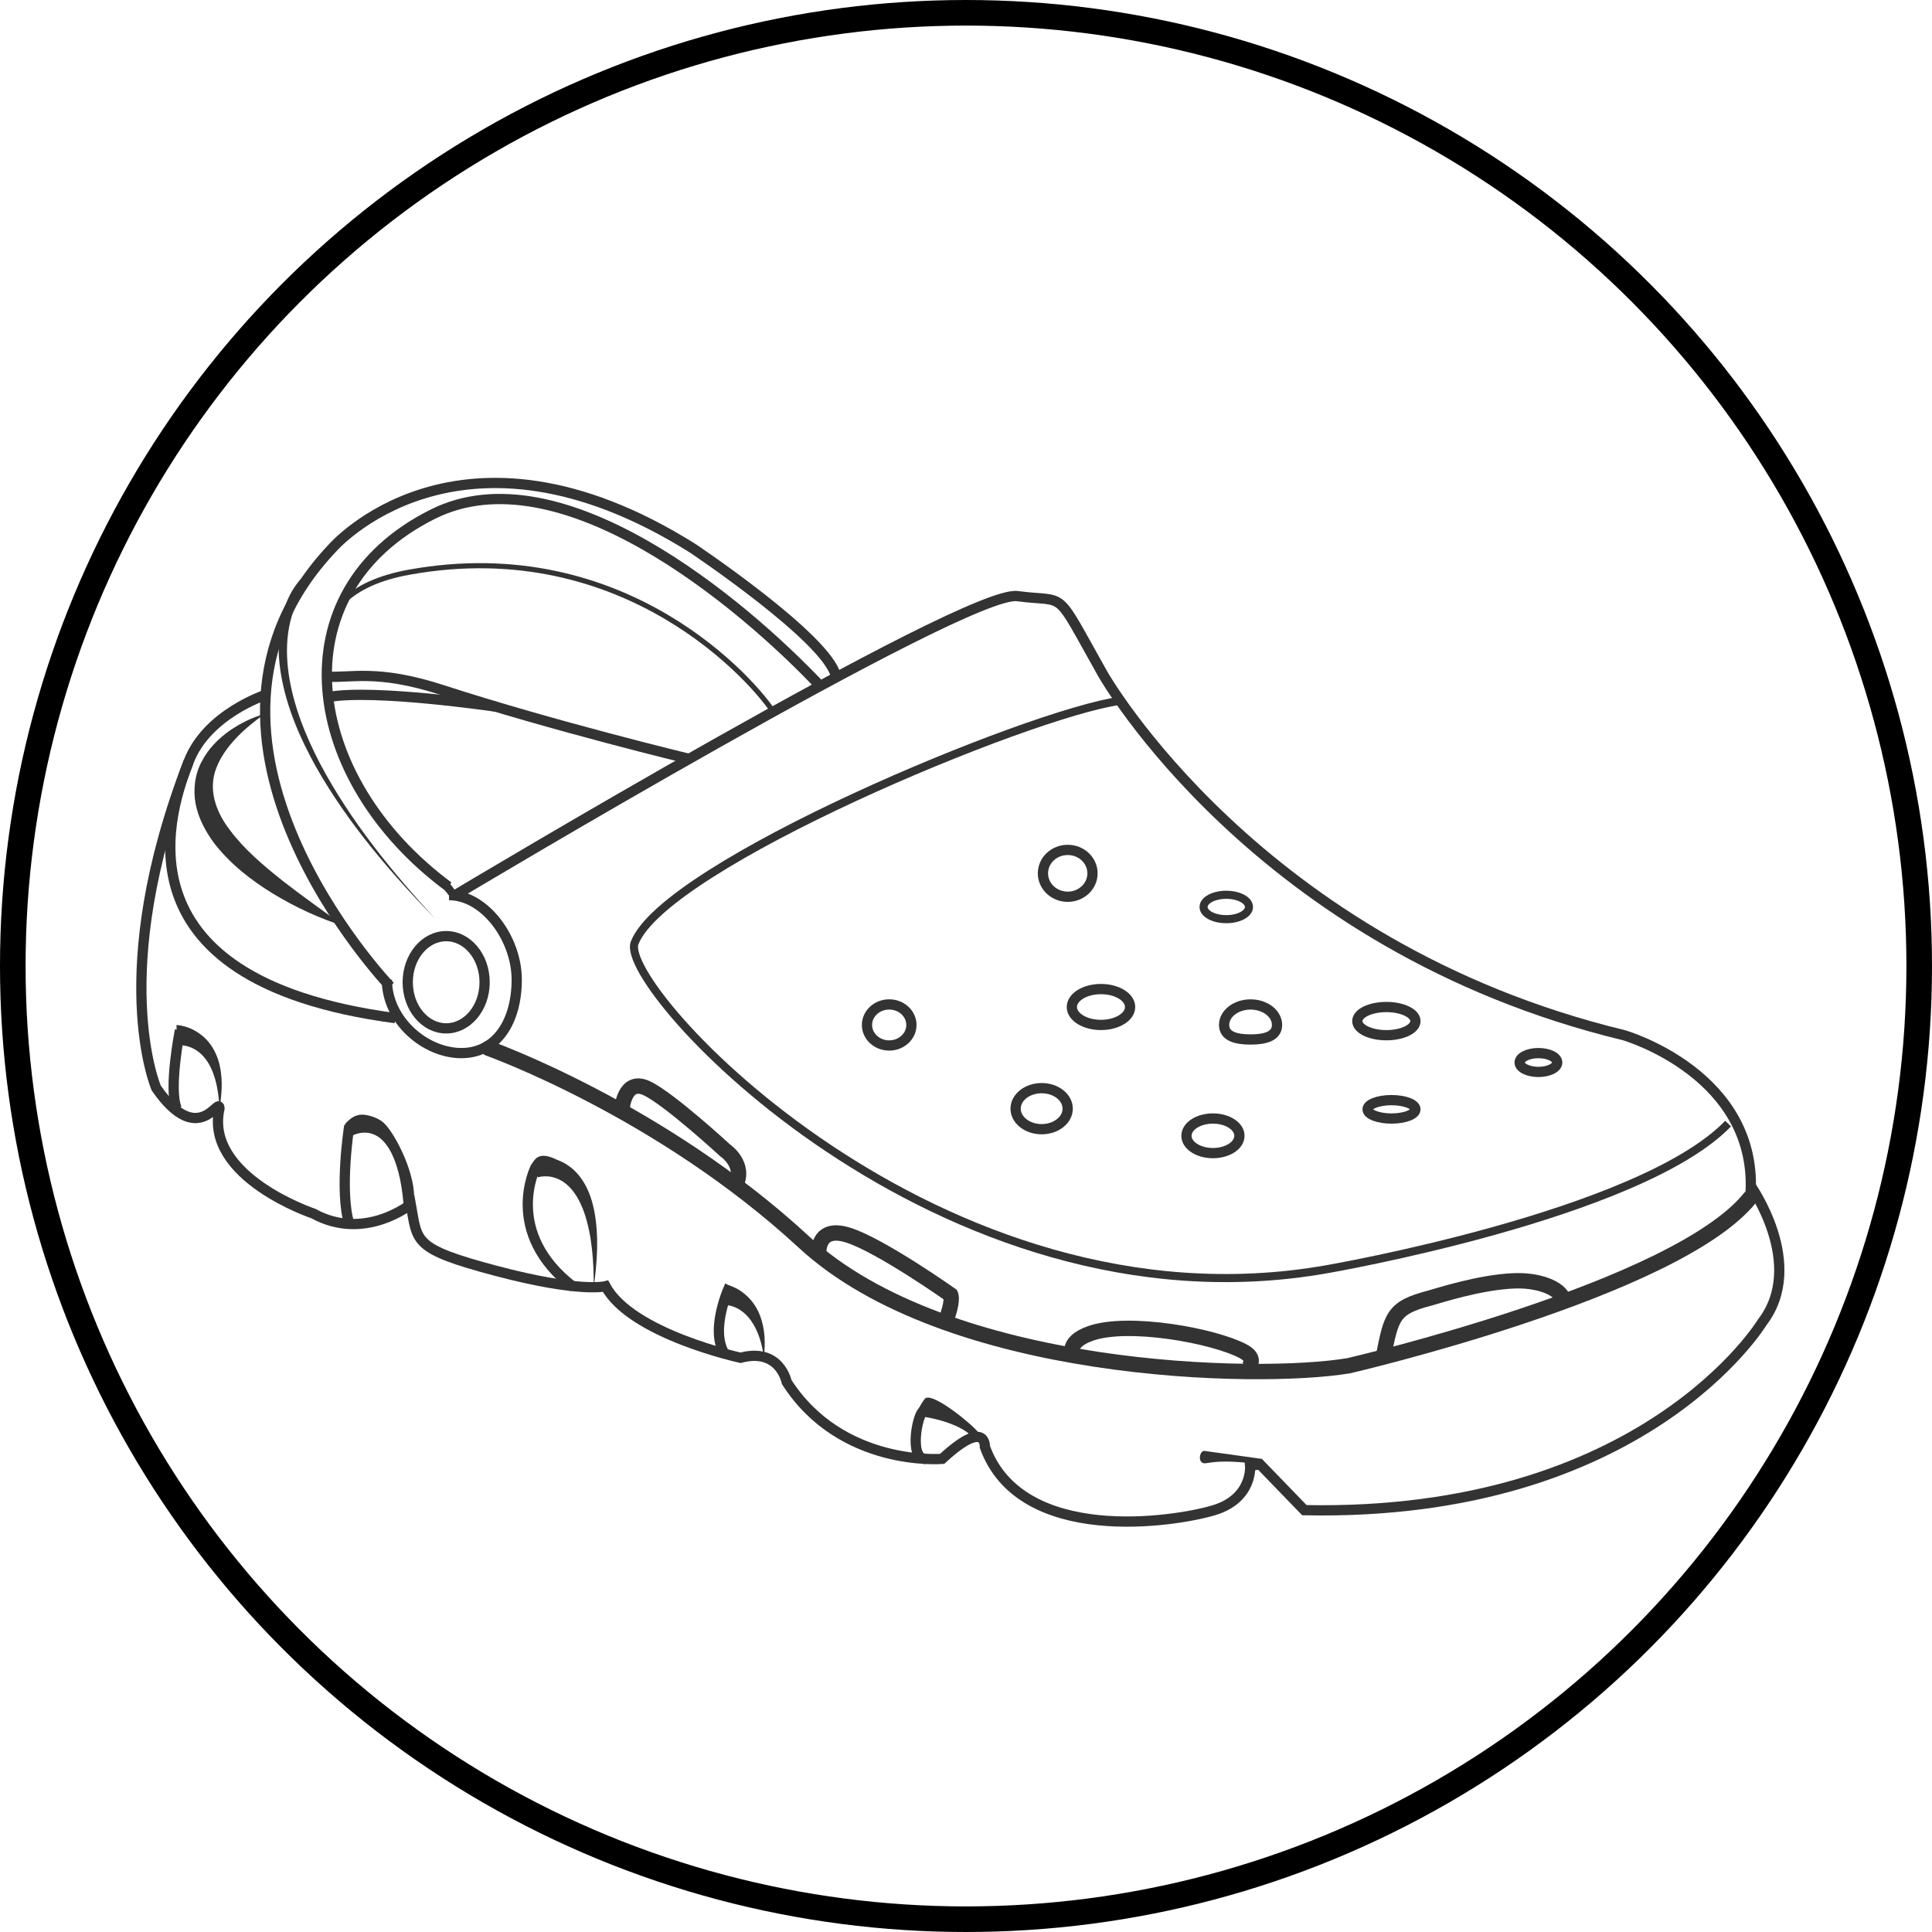 <?xml version="1.0" encoding="utf-8"?>
<!-- Generator: Adobe Illustrator 15.1.0, SVG Export Plug-In . SVG Version: 6.00 Build 0)  -->
<!DOCTYPE svg PUBLIC "-//W3C//DTD SVG 1.1//EN" "http://www.w3.org/Graphics/SVG/1.1/DTD/svg11.dtd">
<svg version="1.1" id="Layer_1" xmlns="http://www.w3.org/2000/svg" xmlns:xlink="http://www.w3.org/1999/xlink" x="0px" y="0px"
	 width="151px" height="151px" viewBox="-0.341 -0.307 151 151" enable-background="new -0.341 -0.307 151 151"
	 xml:space="preserve">
<g id="crocs">
	<g>
		<path fill="none" stroke="#333333" stroke-width="0.801" stroke-miterlimit="10" d="M35.238,69.653c0,0-0.534-0.668-0.535-0.668
			c-11.35-8.413-13.47-22.996-1.202-29.111c9.949-4.959,24.126,6.923,30.312,13.487"/>
		<path fill="none" stroke="#333333" stroke-width="0.401" stroke-miterlimit="10" d="M60.208,55.498
			c-1.468-2.404-11.617-14.155-28.576-11.083c-2.37,0.429-4.018,1.219-5.099,2.259"/>
		<path fill="none" stroke="#333333" stroke-width="0.801" stroke-miterlimit="10" d="M30.146,76.785
			c0,0-18.544-19.418-4.523-34.241c0,0,9.881-11.483,28.176,0c0,0,10.519,7.039,11.187,9.977"/>
		<path fill="none" stroke="#333333" stroke-width="0.801" stroke-miterlimit="10" d="M34.753,69.653
			c2.803,0,5.292,3.401,5.292,6.609c0,3.207-1.523,5.738-4.326,5.738c-2.802,0-5.823-2.531-5.823-5.738"/>
		
			<ellipse fill="none" stroke="#333333" stroke-width="0.801" stroke-miterlimit="10" cx="34.531" cy="76.463" rx="3.005" ry="3.604"/>
		<path fill="none" stroke="#333333" stroke-width="0.801" stroke-miterlimit="10" d="M53.476,58.994c0,0-10.529-2.538-19.24-5.366
			c-5.141-1.669-7.183-0.912-9.033-1.057"/>
		<path fill="none" stroke="#333333" stroke-width="0.801" stroke-miterlimit="10" d="M20.425,54c0,0-4.611,1.498-6.028,5.237
			c-1.253,3.306-6.543,17.025,16.158,20.031"/>
		<path fill="none" stroke="#333333" stroke-width="1.202" stroke-linecap="round" stroke-miterlimit="10" d="M136.457,93.287
			c-5.743,7.211-31.381,13.146-31.381,13.146c-7.078,1.198-31.386,0.688-42.598-9.677c-11.217-10.362-24.635-15.13-24.635-15.13"/>
		<path fill="none" stroke="#333333" stroke-width="0.801" stroke-miterlimit="10" d="M136.457,92.33c0,0,4.406,6.166,0.936,10.705
			c0,0-9.216,15.225-35.787,14.689l-3.465-3.58l-0.775,0.104c0,0,0.232,2.563-2.838,3.483c-3.068,0.922-15.09,2.789-17.894-4.953
			c0,0,0.134-2.271-3.339,0.937c0,0-7.879,0.668-12.152-6.01c0,0-0.534-2.707-3.605-1.892c0,0-8.546-1.85-10.549-5.59
			c0,0-2.004,0.533-8.547-1.201c-6.543-1.731-6.142-2.271-6.676-5.207c0,0-3.605,2.925-7.611,0.729c0,0-8.546-2.86-7.344-8.205
			c0-1.065-1.597,3.205-4.938-1.604c0,0-3.882-8.944,2.524-25.503"/>
		<g>
			<path fill="#333333" d="M13.453,79.801c0.88,0.086,1.535,0.43,2.113,0.924c0.562,0.496,0.927,1.144,1.14,1.783
				c0.409,1.307,0.31,2.605,0.105,3.836c-0.053-1.244-0.259-2.512-0.838-3.514c-0.292-0.492-0.675-0.895-1.121-1.139
				c-0.421-0.244-0.994-0.353-1.361-0.289L13.453,79.801z"/>
		</g>
		<path fill="#333333" d="M26.603,87.578c0.539-0.65,1.042-0.814,1.539-0.758c0.48,0.062,0.957,0.229,1.354,0.504
			c0.811,0.545,2.555,3.76,2.529,5.963c-0.006,0.549-0.744,0.363-0.793,0.9c-0.118-1.533-0.344-3.105-0.998-4.41
			c-0.325-0.644-0.789-1.187-1.335-1.41c-0.27-0.119-0.557-0.164-0.845-0.148c-0.272,0.01-0.616,0.104-0.795,0.203L26.603,87.578z"
			/>
		<path fill="#333333" d="M41.138,90.783c0.326-0.451,0.551-1.178,2.059-0.443c0.577,0.205,1.092,0.555,1.493,0.977
			c0.809,0.857,1.183,1.914,1.399,2.933c0.404,2.051,0.241,4.082-0.027,6.062c0.007-1.992-0.12-4.024-0.745-5.852
			c-0.315-0.896-0.786-1.74-1.447-2.26c-0.327-0.264-0.693-0.438-1.075-0.518c-0.361-0.082-0.826-0.062-1.088,0.028L41.138,90.783z"
			/>
		<path fill="#333333" d="M56.412,100.102c0.756,0.176,1.246,0.521,1.707,0.957c0.44,0.438,0.755,0.957,0.955,1.492
			c0.398,1.076,0.406,2.172,0.288,3.211c-0.143-1.033-0.443-2.059-1-2.842c-0.274-0.391-0.616-0.707-0.99-0.922
			c-0.352-0.209-0.835-0.332-1.11-0.301L56.412,100.102z"/>
		<path fill="#333333" d="M71.961,109c0.021-0.021,0.037-0.035,0.055-0.043c0.709-0.342,3.71,2.127,4.14,2.73
			c0.121,0.172-0.528,0.17-0.438,0.358c-0.579-0.601-1.328-0.928-2.075-1.188c-0.379-0.129-0.764-0.229-1.15-0.316
			c-0.384-0.084-0.89-0.168-1.253-0.205C71.136,110.328,71.724,109.246,71.961,109z"/>
		<path fill="none" stroke="#333333" stroke-width="1.202" stroke-miterlimit="10" d="M107.775,105.762
			c0.639-3.199,0.736-3.859,3.631-4.613c0.449-0.114,3.912-1.268,6.673-1.352c2.146-0.064,3.782,0.764,3.782,1.631"/>
		<path fill="none" stroke="#333333" stroke-width="1.202" stroke-miterlimit="10" d="M83.577,105.762c0,0-0.793-1.123,1.335-1.861
			c2.96-1.026,9.581,0.181,11.885,1.39c0.87,0.457,0.689,0.914,0.48,1.25"/>
		<path fill="none" stroke="#333333" stroke-width="1.202" stroke-miterlimit="10" d="M63.649,97.77c0,0-0.236-2.346,2.301-1.543
			c2.538,0.801,8.013,4.672,8.013,4.672s0.236,0.478-0.431,2.156"/>
		<path fill="none" stroke="#333333" stroke-width="0.801" stroke-miterlimit="10" d="M38.433,54.928c0,0-9.523-1.411-13.128-0.754
			"/>
		<g>
			<path fill="#333333" d="M20.335,55.498c-1.624,1.151-3.122,2.551-3.766,4.209c-0.652,1.654-0.072,3.402,1.055,4.857
				c1.098,1.486,2.593,2.751,4.118,3.966c1.544,1.207,3.174,2.339,4.792,3.548c-1.924-0.617-3.764-1.464-5.503-2.52
				c-1.735-1.057-3.387-2.333-4.693-4.041c-0.622-0.868-1.169-1.857-1.388-2.988c-0.213-1.122-0.057-2.354,0.485-3.337
				c0.515-1,1.301-1.767,2.142-2.373C18.433,56.229,19.355,55.763,20.335,55.498z"/>
		</g>
		<path fill="none" stroke="#333333" stroke-width="0.801" stroke-miterlimit="10" d="M35.238,69.653
			c0,0,39.926-23.903,43.933-23.369c4.005,0.534,2.806-0.789,6.677,6.082c0,0,12.021,21.292,40.729,28.235
			c0,0,10.682,3.07,9.882,12.687"/>
		
			<ellipse fill="none" stroke="#333333" stroke-width="0.801" stroke-miterlimit="10" cx="83.109" cy="67.95" rx="1.937" ry="1.831"/>
		
			<ellipse fill="none" stroke="#333333" stroke-width="0.801" stroke-miterlimit="10" cx="69.156" cy="79.801" rx="1.736" ry="1.604"/>
		
			<ellipse fill="none" stroke="#333333" stroke-width="0.801" stroke-miterlimit="10" cx="85.708" cy="78.398" rx="2.276" ry="1.402"/>
		
			<ellipse fill="none" stroke="#333333" stroke-width="0.801" stroke-miterlimit="10" cx="81.072" cy="86.344" rx="2.035" ry="1.604"/>
		
			<ellipse fill="none" stroke="#333333" stroke-width="0.801" stroke-miterlimit="10" cx="94.459" cy="88.465" rx="2.07" ry="1.352"/>
		<path fill="none" stroke="#333333" stroke-width="0.801" stroke-miterlimit="10" d="M99.468,79.801
			c0,0.885-0.927,1.135-2.069,1.135c-1.144,0-2.067-0.25-2.067-1.135s0.927-1.602,2.067-1.602
			C98.541,78.199,99.468,78.916,99.468,79.801z"/>
		
			<ellipse fill="none" stroke="#333333" stroke-width="0.632" stroke-miterlimit="10" cx="95.501" cy="70.58" rx="1.774" ry="0.953"/>
		
			<ellipse fill="none" stroke="#333333" stroke-width="0.801" stroke-miterlimit="10" cx="108.014" cy="79.5" rx="2.271" ry="1.102"/>
		
			<ellipse fill="none" stroke="#333333" stroke-width="0.801" stroke-miterlimit="10" cx="119.898" cy="82.736" rx="1.469" ry="0.736"/>
		
			<ellipse fill="none" stroke="#333333" stroke-width="0.801" stroke-miterlimit="10" cx="108.415" cy="86.395" rx="1.87" ry="0.719"/>
		<path fill="none" stroke="#333333" stroke-width="0.632" stroke-miterlimit="10" d="M87.207,54.464
			c-7.129,0.989-35.603,12.828-37.948,18.927c-1.336,3.472,23.769,30.845,54.082,25.505c0,0,24.437-4.205,31.382-11.383"/>
		<path fill="none" stroke="#333333" stroke-width="0.801" stroke-miterlimit="10" d="M13.722,80.217c0,0-0.915,4.625-0.247,6.127"
			/>
		<path fill="none" stroke="#333333" stroke-width="0.801" stroke-miterlimit="10" d="M26.958,87.68c0,0-0.801,5.066,0,7.678"/>
		<path fill="none" stroke="#333333" stroke-width="0.801" stroke-miterlimit="10" d="M41.514,90.934c0,0-2.604,5.104,2.995,9.373"
			/>
		<path fill="none" stroke="#333333" stroke-width="0.801" stroke-miterlimit="10" d="M56.7,100.182c0,0-1.611,3.379-0.409,5.326"
			/>
		<path fill="none" stroke="#333333" stroke-width="0.801" stroke-miterlimit="10" d="M71.825,109.979
			c-0.457,0.201-1.156,3.74,0.167,3.74"/>
		<path fill="none" stroke="#333333" stroke-width="1.202" stroke-miterlimit="10" d="M48.274,86.344c0,0,0.184-2.404,1.919-1.604
			c1.736,0.803,6.143,4.865,6.143,4.865s1.637,1.098,0.819,2.725"/>
		<path fill="#333333" d="M93.786,113.09c0.004,0,4.514,0.629,4.514,0.629s-0.155,0.428-0.161,0.426
			c-3.412-0.473-4.07-0.022-4.408-0.092C93.256,113.959,93.422,113.078,93.786,113.09z"/>
		<g>
			<path fill="#333333" d="M23.747,45.497c-0.767,0.798-1.264,2.002-1.487,3.177c-0.231,1.197-0.214,2.446-0.041,3.672
				c0.356,2.462,1.305,4.827,2.467,7.052c2.365,4.456,5.591,8.418,9.016,12.135c-3.521-3.626-6.857-7.502-9.368-11.943
				c-1.234-2.221-2.269-4.599-2.708-7.151c-0.214-1.272-0.27-2.589-0.056-3.888c0.23-1.297,0.661-2.569,1.627-3.636L23.747,45.497z"
				/>
		</g>
	</g>
</g>
<g id="frame">
	<circle fill="none" stroke="#000000" stroke-width="2" stroke-miterlimit="10" cx="75.159" cy="75.193" r="74.5"/>
</g>
</svg>

